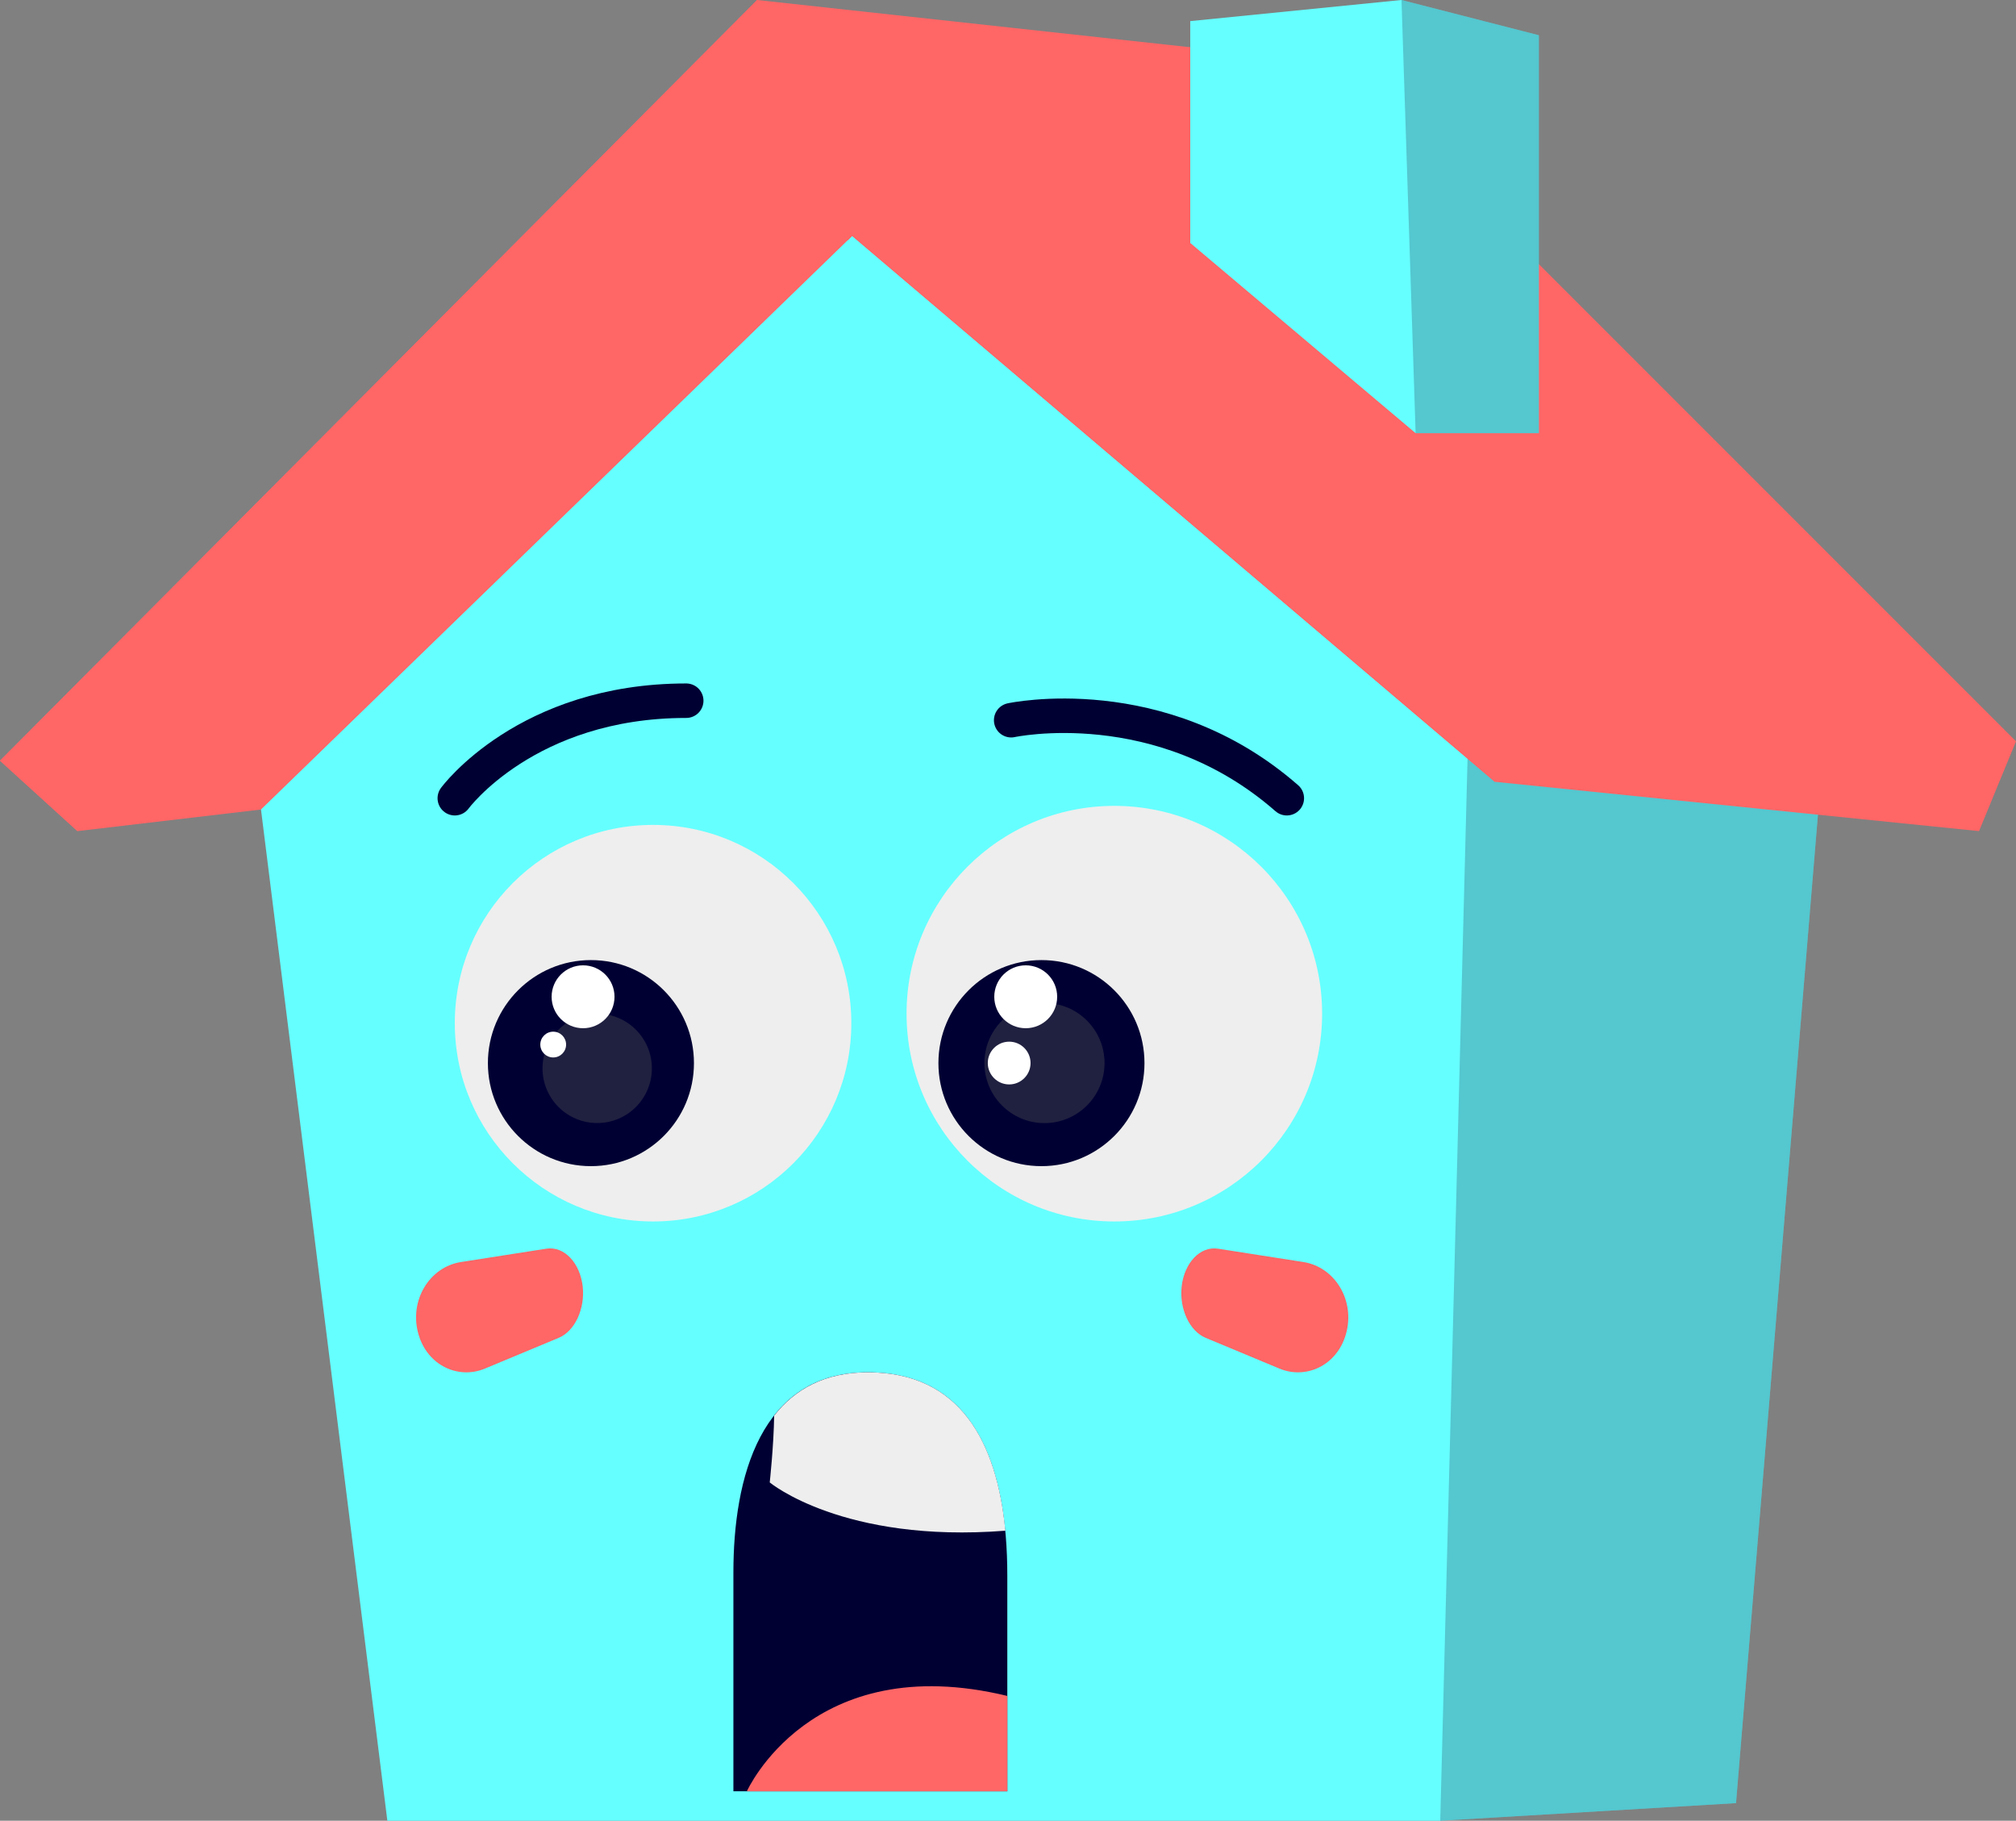 <?xml version="1.0" encoding="UTF-8"?>
<svg xmlns="http://www.w3.org/2000/svg" viewBox="0 0 292.34 264">
  <rect x="0" y="0" width="292.34" height="264" fill="#808080" stroke="none"/>
  <defs>
    <style>
      .cls-1 {
        fill: none;
        stroke: #003;
        stroke-linecap: round;
        stroke-linejoin: round;
        stroke-width: 5px;
      }

      .cls-2 {
        fill: #eee;
      }

      .cls-3 {
        fill: #fff;
      }

      .cls-4, .cls-5 {
        fill: #f66;
      }

      .cls-6 {
        isolation: isolate;
      }

      .cls-5, .cls-7 {
        mix-blend-mode: multiply;
      }

      .cls-8 {
        fill: #003;
      }

      .cls-9 {
        fill: #6ff;
      }

      .cls-10, .cls-7 {
        fill: #202040;
      }

      .cls-7 {
        opacity: .25;
      }
    </style>
  </defs>
  <g class="cls-6">
    <g id="Layer_2" data-name="Layer 2">
      <g id="Swatch_Info_Layer" data-name="Swatch Info Layer">
        <g>
          <polygon class="cls-9" points="56.17 264 36.26 104.68 115.4 22.98 264.1 112.34 251.74 261.45 208.85 264 56.17 264"/>
          <polygon class="cls-7" points="264.1 112.34 213.53 81.95 208.85 264 251.74 261.45 264.1 112.34"/>
          <polygon class="cls-4" points="0 110.3 109.79 0 194.04 9.19 292.34 107.49 286.98 120.51 216.76 113.36 123.57 34.21 37.84 117.38 11.23 120.51 0 110.3"/>
          <polygon class="cls-5" points="109.79 0 0 110.3 11.23 120.51 108.77 22.98 122.93 34.84 123.57 34.21 216.76 113.36 228.89 101.23 109.79 0"/>
          <polygon class="cls-9" points="172.6 3.06 172.6 35.23 205.28 62.81 223.15 62.81 223.15 5.11 203.23 0 172.6 3.06"/>
          <polygon class="cls-7" points="223.15 5.11 203.23 0 205.28 62.81 223.15 62.81 223.15 5.11"/>
          <g>
            <path class="cls-8" d="M106.35,259.73v-31.74c0-13.63,3.89-29.01,19.47-29.01s20.25,13.63,20.25,29.5v31.25h-39.72Z"/>
            <path class="cls-2" d="M125.83,198.98c-6.23,0-10.58,2.46-13.57,6.28-.06,4.34-.64,9.69-.64,9.69,0,0,10.6,8.84,34.17,7-1.24-12.9-6.57-22.97-19.95-22.97Z"/>
            <path class="cls-4" d="M146.08,245.91c-28.53-6.91-37.78,13.83-37.78,13.83h37.78v-13.83Z"/>
          </g>
          <path class="cls-4" d="M171.35,186.55h0c.37-3.37,2.64-5.91,5.3-5.49l12.35,1.93c4.57.71,7.57,5.59,6.17,10.47h0c-1.31,4.56-5.8,6.59-9.65,4.98l-10.68-4.45c-2.36-.98-3.84-4.22-3.49-7.44Z"/>
          <path class="cls-4" d="M84.5,186.55h0c-.37-3.37-2.64-5.91-5.3-5.49l-12.35,1.93c-4.57.71-7.57,5.59-6.17,10.47h0c1.31,4.56,5.8,6.59,9.65,4.98l10.68-4.45c2.36-.98,3.84-4.22,3.49-7.44Z"/>
          <path class="cls-1" d="M65.95,115.74s10.37-14.14,33.56-14.14"/>
          <path class="cls-1" d="M146.63,104.43s21.68-4.71,39.97,11.31"/>
          <circle class="cls-2" cx="94.7" cy="148.36" r="28.75"/>
          <circle class="cls-8" cx="85.69" cy="154.15" r="14.94"/>
          <circle class="cls-10" cx="86.6" cy="154.91" r="7.93"/>
          <circle class="cls-3" cx="84.55" cy="144.53" r="4.56"/>
          <circle class="cls-3" cx="80.22" cy="151.46" r="1.87"/>
          <g>
            <circle class="cls-2" cx="161.59" cy="146.98" r="30.13"/>
            <circle class="cls-8" cx="151.02" cy="154.15" r="14.94"/>
            <circle class="cls-10" cx="151.46" cy="154.14" r="8.71"/>
            <circle class="cls-3" cx="148.74" cy="144.53" r="4.56"/>
            <circle class="cls-3" cx="146.34" cy="154.14" r="3.1"/>
          </g>
        </g>
      </g>
    </g>
  </g>
</svg>